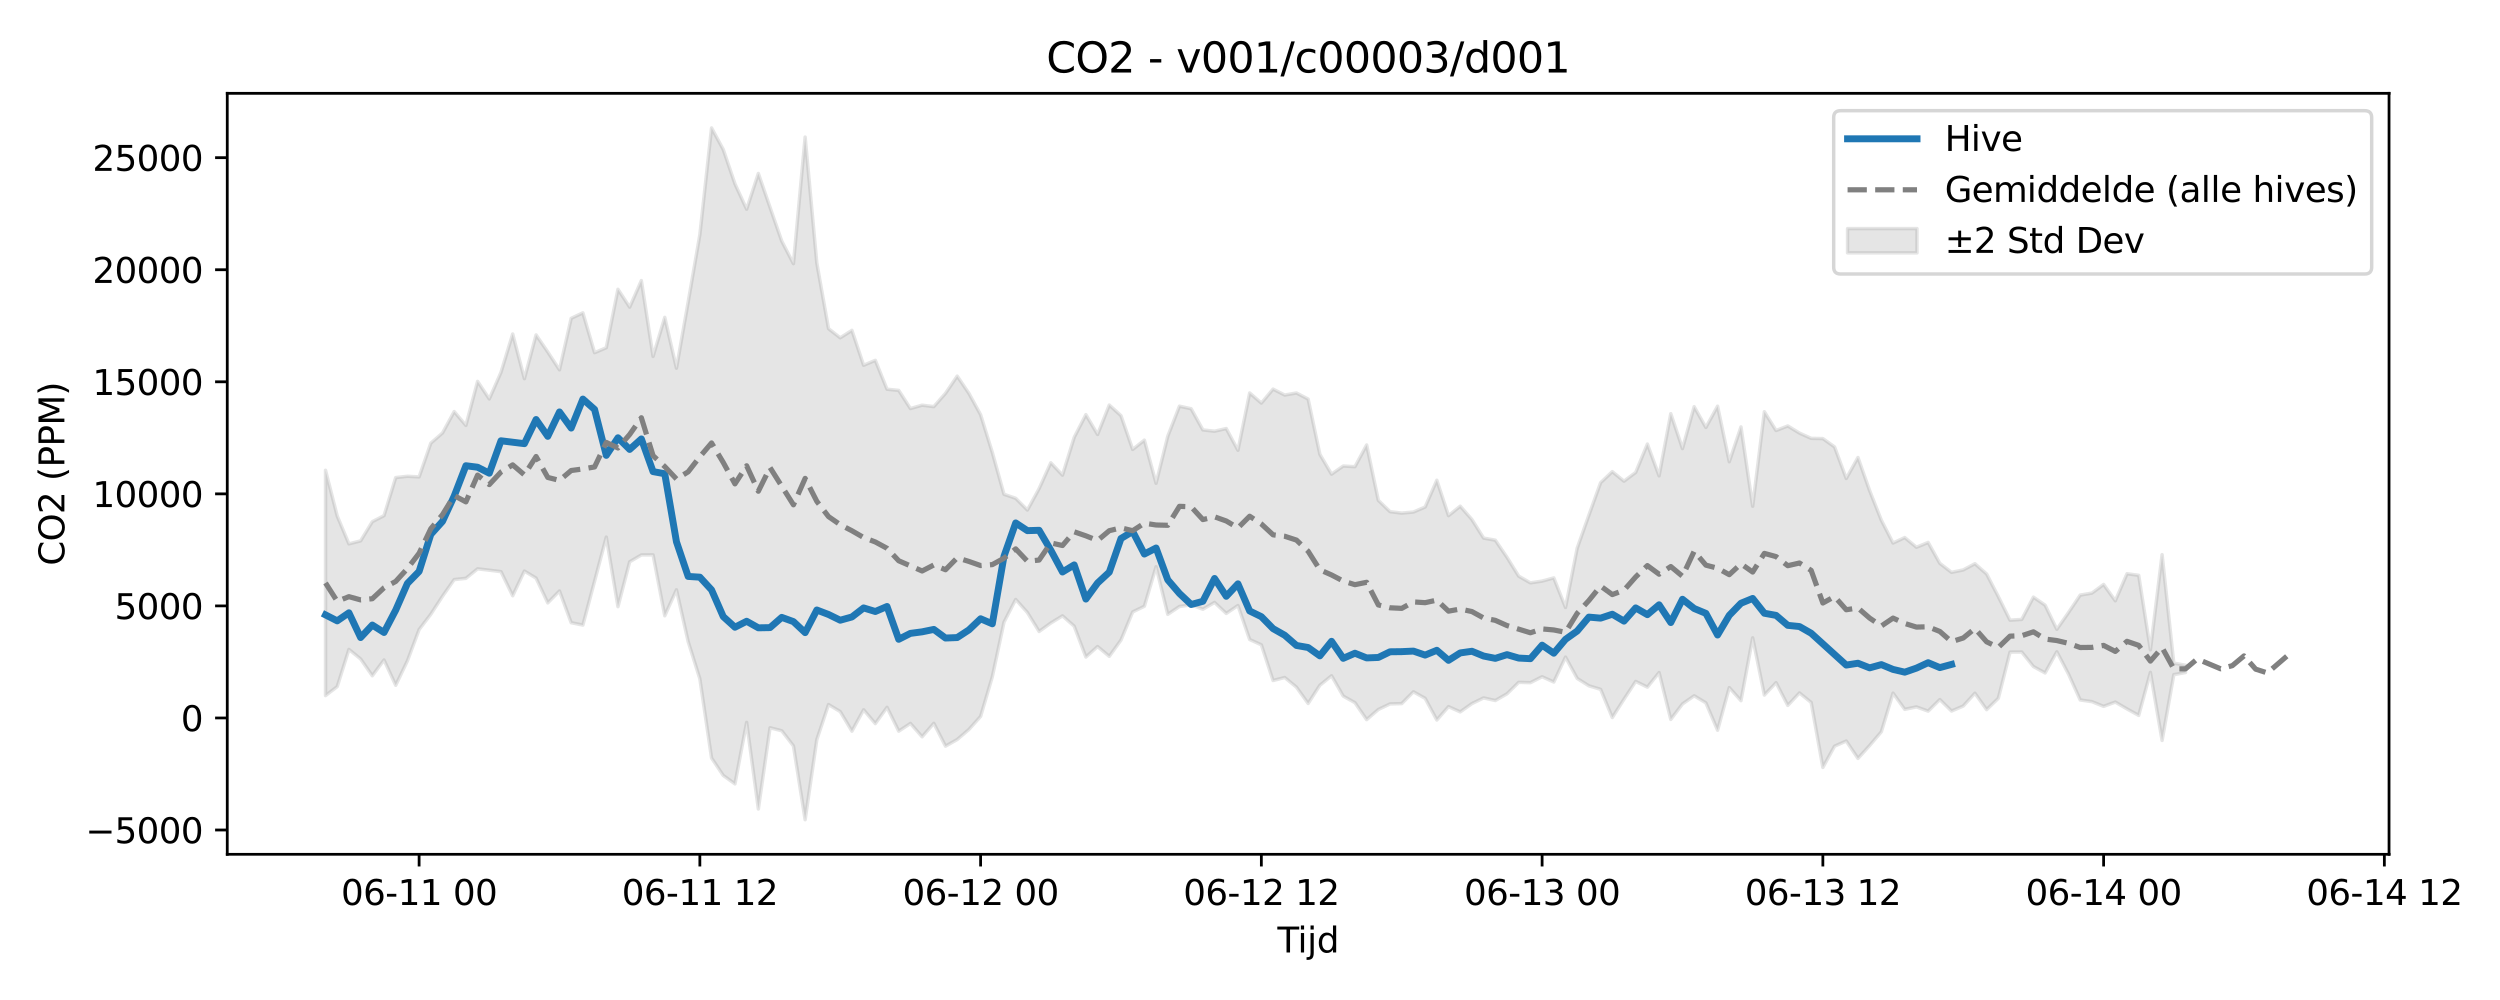 <?xml version="1.0" encoding="utf-8" standalone="no"?>
<!DOCTYPE svg PUBLIC "-//W3C//DTD SVG 1.1//EN"
  "http://www.w3.org/Graphics/SVG/1.1/DTD/svg11.dtd">
<svg xmlns:xlink="http://www.w3.org/1999/xlink" width="720pt" height="288pt" viewBox="0 0 720 288" xmlns="http://www.w3.org/2000/svg" version="1.1">
 <defs>
  <style type="text/css">*{stroke-linejoin: round; stroke-linecap: butt}</style>
 </defs>
 <g id="figure_1">
  <g id="patch_1">
   <path d="M 0 288 
L 720 288 
L 720 0 
L 0 0 
z
" style="fill: #ffffff"/>
  </g>
  <g id="axes_1">
   <g id="patch_2">
    <path d="M 65.45 246.04 
L 688.043 246.04 
L 688.043 26.88 
L 65.45 26.88 
z
" style="fill: #ffffff"/>
   </g>
   <g id="FillBetweenPolyCollection_1">
    <defs>
     <path id="maf642e4526" d="M 93.75 -152.559 
L 93.75 -87.663 
L 97.119 -90.254 
L 100.488 -100.965 
L 103.857 -98.223 
L 107.226 -93.38 
L 110.595 -97.934 
L 113.964 -90.638 
L 117.333 -97.667 
L 120.702 -106.684 
L 124.071 -111.089 
L 127.44 -116.275 
L 130.809 -121.079 
L 134.178 -121.437 
L 137.547 -124.173 
L 140.916 -123.781 
L 144.285 -123.364 
L 147.654 -116.416 
L 151.023 -123.534 
L 154.392 -121.498 
L 157.761 -114.367 
L 161.13 -117.801 
L 164.499 -108.666 
L 167.868 -107.972 
L 171.237 -120.616 
L 174.606 -133.316 
L 177.975 -113.282 
L 181.344 -126.2 
L 184.713 -128.179 
L 188.082 -128.191 
L 191.451 -110.651 
L 194.82 -118.142 
L 198.189 -103.223 
L 201.558 -92.496 
L 204.927 -69.696 
L 208.296 -64.666 
L 211.665 -62.239 
L 215.034 -79.957 
L 218.403 -55.011 
L 221.772 -78.392 
L 225.141 -77.546 
L 228.51 -73.177 
L 231.879 -51.922 
L 235.248 -75.005 
L 238.617 -85.092 
L 241.986 -83.055 
L 245.355 -77.421 
L 248.724 -83.582 
L 252.093 -79.598 
L 255.462 -84.281 
L 258.831 -77.422 
L 262.2 -79.65 
L 265.569 -75.801 
L 268.938 -79.687 
L 272.307 -73.108 
L 275.676 -75.015 
L 279.045 -77.904 
L 282.414 -81.676 
L 285.783 -93.076 
L 289.152 -108.819 
L 292.521 -115.348 
L 295.89 -111.6 
L 299.259 -106.134 
L 302.628 -108.563 
L 305.997 -110.634 
L 309.366 -107.655 
L 312.735 -98.771 
L 316.104 -101.799 
L 319.473 -98.973 
L 322.842 -103.654 
L 326.211 -111.756 
L 329.58 -113.401 
L 332.949 -124.785 
L 336.318 -111.068 
L 339.687 -113.334 
L 343.056 -113.804 
L 346.425 -112.538 
L 349.794 -114.497 
L 353.163 -111.329 
L 356.532 -113.607 
L 359.901 -103.821 
L 363.27 -102.284 
L 366.639 -92.008 
L 370.008 -92.876 
L 373.377 -90.093 
L 376.746 -85.402 
L 380.115 -90.636 
L 383.484 -93.378 
L 386.853 -87.522 
L 390.222 -85.632 
L 393.591 -80.746 
L 396.96 -83.663 
L 400.329 -85.271 
L 403.698 -85.357 
L 407.067 -88.766 
L 410.436 -86.881 
L 413.805 -80.635 
L 417.174 -84.491 
L 420.544 -82.972 
L 423.913 -85.366 
L 427.282 -87 
L 430.651 -86.248 
L 434.02 -88.186 
L 437.389 -91.486 
L 440.758 -91.389 
L 444.127 -93.098 
L 447.496 -91.574 
L 450.865 -98.756 
L 454.234 -92.606 
L 457.603 -90.483 
L 460.972 -89.475 
L 464.341 -81.348 
L 467.71 -86.618 
L 471.079 -91.746 
L 474.448 -90.106 
L 477.817 -94.311 
L 481.186 -80.805 
L 484.555 -85.263 
L 487.924 -87.609 
L 491.293 -85.578 
L 494.662 -77.693 
L 498.031 -89.977 
L 501.4 -86.204 
L 504.769 -104.304 
L 508.138 -87.82 
L 511.507 -91.394 
L 514.876 -84.835 
L 518.245 -88.432 
L 521.614 -85.7 
L 524.983 -66.972 
L 528.352 -73.099 
L 531.721 -74.588 
L 535.09 -69.575 
L 538.459 -73.289 
L 541.828 -77.248 
L 545.197 -88.371 
L 548.566 -83.703 
L 551.935 -84.409 
L 555.304 -83.189 
L 558.673 -86.527 
L 562.042 -83.218 
L 565.411 -84.656 
L 568.78 -88.35 
L 572.149 -83.623 
L 575.518 -86.891 
L 578.887 -100.189 
L 582.256 -100.218 
L 585.625 -96.034 
L 588.994 -94.188 
L 592.363 -100.284 
L 595.732 -93.861 
L 599.101 -86.412 
L 602.47 -85.926 
L 605.839 -84.565 
L 609.208 -85.803 
L 612.577 -83.831 
L 615.946 -81.97 
L 619.315 -94.361 
L 622.684 -74.736 
L 626.053 -93.699 
L 629.422 -94.31 
L 629.422 -96.428 
L 629.422 -96.428 
L 626.053 -97.015 
L 622.684 -128.264 
L 619.315 -100.854 
L 615.946 -122.31 
L 612.577 -122.769 
L 609.208 -114.973 
L 605.839 -119.681 
L 602.47 -117.185 
L 599.101 -116.618 
L 595.732 -111.589 
L 592.363 -106.763 
L 588.994 -113.718 
L 585.625 -116.029 
L 582.256 -109.608 
L 578.887 -109.389 
L 575.518 -116.184 
L 572.149 -122.692 
L 568.78 -125.651 
L 565.411 -123.862 
L 562.042 -123.166 
L 558.673 -125.756 
L 555.304 -131.785 
L 551.935 -130.392 
L 548.566 -133.187 
L 545.197 -131.608 
L 541.828 -138.177 
L 538.459 -146.69 
L 535.09 -156.242 
L 531.721 -150.199 
L 528.352 -159.289 
L 524.983 -161.694 
L 521.614 -161.756 
L 518.245 -163.275 
L 514.876 -165.325 
L 511.507 -164.01 
L 508.138 -169.422 
L 504.769 -142.202 
L 501.4 -165.053 
L 498.031 -155.017 
L 494.662 -171.021 
L 491.293 -164.895 
L 487.924 -170.874 
L 484.555 -158.816 
L 481.186 -168.862 
L 477.817 -150.949 
L 474.448 -160.112 
L 471.079 -151.943 
L 467.71 -149.424 
L 464.341 -152.175 
L 460.972 -148.973 
L 457.603 -139.644 
L 454.234 -130.139 
L 450.865 -113.05 
L 447.496 -121.568 
L 444.127 -120.645 
L 440.758 -120.138 
L 437.389 -122.066 
L 434.02 -127.492 
L 430.651 -132.432 
L 427.282 -133.031 
L 423.913 -138.377 
L 420.544 -142.223 
L 417.174 -139.486 
L 413.805 -149.693 
L 410.436 -141.977 
L 407.067 -140.536 
L 403.698 -140.228 
L 400.329 -140.643 
L 396.96 -143.904 
L 393.591 -159.85 
L 390.222 -153.591 
L 386.853 -153.787 
L 383.484 -151.448 
L 380.115 -157.179 
L 376.746 -173.07 
L 373.377 -174.824 
L 370.008 -174.232 
L 366.639 -175.935 
L 363.27 -171.914 
L 359.901 -174.825 
L 356.532 -158.313 
L 353.163 -164.585 
L 349.794 -163.812 
L 346.425 -164.189 
L 343.056 -170.283 
L 339.687 -171.023 
L 336.318 -162.359 
L 332.949 -148.821 
L 329.58 -161.242 
L 326.211 -158.556 
L 322.842 -168.297 
L 319.473 -171.347 
L 316.104 -162.874 
L 312.735 -168.583 
L 309.366 -162.036 
L 305.997 -151.157 
L 302.628 -154.72 
L 299.259 -147.27 
L 295.89 -141.106 
L 292.521 -144.491 
L 289.152 -145.648 
L 285.783 -157.707 
L 282.414 -168.566 
L 279.045 -174.713 
L 275.676 -179.682 
L 272.307 -174.726 
L 268.938 -170.892 
L 265.569 -171.31 
L 262.2 -170.341 
L 258.831 -175.572 
L 255.462 -175.903 
L 252.093 -184.232 
L 248.724 -182.8 
L 245.355 -192.86 
L 241.986 -190.712 
L 238.617 -193.347 
L 235.248 -212.213 
L 231.879 -248.52 
L 228.51 -212.056 
L 225.141 -218.574 
L 221.772 -228.282 
L 218.403 -238.042 
L 215.034 -227.746 
L 211.665 -235.054 
L 208.296 -244.946 
L 204.927 -251.158 
L 201.558 -220.424 
L 198.189 -201.003 
L 194.82 -181.959 
L 191.451 -196.606 
L 188.082 -185.353 
L 184.713 -207.194 
L 181.344 -199.543 
L 177.975 -204.684 
L 174.606 -187.857 
L 171.237 -186.425 
L 167.868 -197.906 
L 164.499 -196.319 
L 161.13 -181.488 
L 157.761 -186.629 
L 154.392 -191.543 
L 151.023 -178.943 
L 147.654 -191.816 
L 144.285 -180.768 
L 140.916 -173.107 
L 137.547 -178.162 
L 134.178 -165.482 
L 130.809 -169.464 
L 127.44 -163.301 
L 124.071 -160.363 
L 120.702 -150.656 
L 117.333 -150.837 
L 113.964 -150.455 
L 110.595 -139.494 
L 107.226 -137.759 
L 103.857 -132.231 
L 100.488 -131.363 
L 97.119 -139.393 
L 93.75 -152.559 
z
" style="stroke: #808080; stroke-opacity: 0.2"/>
    </defs>
    <g clip-path="url(#pc78cb6141a)">
     <use xlink:href="#maf642e4526" x="0" y="288" style="fill: #808080; fill-opacity: 0.2; stroke: #808080; stroke-opacity: 0.2"/>
    </g>
   </g>
   <g id="matplotlib.axis_1">
    <g id="xtick_1">
     <g id="line2d_1">
      <defs>
       <path id="mc3d63716a3" d="M 0 0 
L 0 3.5 
" style="stroke: #000000; stroke-width: 0.8"/>
      </defs>
      <g>
       <use xlink:href="#mc3d63716a3" x="120.702" y="246.04" style="stroke: #000000; stroke-width: 0.8"/>
      </g>
     </g>
     <g id="text_1">
      <!-- 06-11 00 -->
      <g transform="translate(98.221 260.638) scale(0.1 -0.1)">
       <defs>
        <path id="DejaVuSans-30" d="M 2034 4250 
Q 1547 4250 1301 3770 
Q 1056 3291 1056 2328 
Q 1056 1369 1301 889 
Q 1547 409 2034 409 
Q 2525 409 2770 889 
Q 3016 1369 3016 2328 
Q 3016 3291 2770 3770 
Q 2525 4250 2034 4250 
z
M 2034 4750 
Q 2819 4750 3233 4129 
Q 3647 3509 3647 2328 
Q 3647 1150 3233 529 
Q 2819 -91 2034 -91 
Q 1250 -91 836 529 
Q 422 1150 422 2328 
Q 422 3509 836 4129 
Q 1250 4750 2034 4750 
z
" transform="scale(0.016)"/>
        <path id="DejaVuSans-36" d="M 2113 2584 
Q 1688 2584 1439 2293 
Q 1191 2003 1191 1497 
Q 1191 994 1439 701 
Q 1688 409 2113 409 
Q 2538 409 2786 701 
Q 3034 994 3034 1497 
Q 3034 2003 2786 2293 
Q 2538 2584 2113 2584 
z
M 3366 4563 
L 3366 3988 
Q 3128 4100 2886 4159 
Q 2644 4219 2406 4219 
Q 1781 4219 1451 3797 
Q 1122 3375 1075 2522 
Q 1259 2794 1537 2939 
Q 1816 3084 2150 3084 
Q 2853 3084 3261 2657 
Q 3669 2231 3669 1497 
Q 3669 778 3244 343 
Q 2819 -91 2113 -91 
Q 1303 -91 875 529 
Q 447 1150 447 2328 
Q 447 3434 972 4092 
Q 1497 4750 2381 4750 
Q 2619 4750 2861 4703 
Q 3103 4656 3366 4563 
z
" transform="scale(0.016)"/>
        <path id="DejaVuSans-2d" d="M 313 2009 
L 1997 2009 
L 1997 1497 
L 313 1497 
L 313 2009 
z
" transform="scale(0.016)"/>
        <path id="DejaVuSans-31" d="M 794 531 
L 1825 531 
L 1825 4091 
L 703 3866 
L 703 4441 
L 1819 4666 
L 2450 4666 
L 2450 531 
L 3481 531 
L 3481 0 
L 794 0 
L 794 531 
z
" transform="scale(0.016)"/>
        <path id="DejaVuSans-20" transform="scale(0.016)"/>
       </defs>
       <use xlink:href="#DejaVuSans-30"/>
       <use xlink:href="#DejaVuSans-36" transform="translate(63.623 0)"/>
       <use xlink:href="#DejaVuSans-2d" transform="translate(127.246 0)"/>
       <use xlink:href="#DejaVuSans-31" transform="translate(163.33 0)"/>
       <use xlink:href="#DejaVuSans-31" transform="translate(226.953 0)"/>
       <use xlink:href="#DejaVuSans-20" transform="translate(290.576 0)"/>
       <use xlink:href="#DejaVuSans-30" transform="translate(322.363 0)"/>
       <use xlink:href="#DejaVuSans-30" transform="translate(385.986 0)"/>
      </g>
     </g>
    </g>
    <g id="xtick_2">
     <g id="line2d_2">
      <g>
       <use xlink:href="#mc3d63716a3" x="201.558" y="246.04" style="stroke: #000000; stroke-width: 0.8"/>
      </g>
     </g>
     <g id="text_2">
      <!-- 06-11 12 -->
      <g transform="translate(179.077 260.638) scale(0.1 -0.1)">
       <defs>
        <path id="DejaVuSans-32" d="M 1228 531 
L 3431 531 
L 3431 0 
L 469 0 
L 469 531 
Q 828 903 1448 1529 
Q 2069 2156 2228 2338 
Q 2531 2678 2651 2914 
Q 2772 3150 2772 3378 
Q 2772 3750 2511 3984 
Q 2250 4219 1831 4219 
Q 1534 4219 1204 4116 
Q 875 4013 500 3803 
L 500 4441 
Q 881 4594 1212 4672 
Q 1544 4750 1819 4750 
Q 2544 4750 2975 4387 
Q 3406 4025 3406 3419 
Q 3406 3131 3298 2873 
Q 3191 2616 2906 2266 
Q 2828 2175 2409 1742 
Q 1991 1309 1228 531 
z
" transform="scale(0.016)"/>
       </defs>
       <use xlink:href="#DejaVuSans-30"/>
       <use xlink:href="#DejaVuSans-36" transform="translate(63.623 0)"/>
       <use xlink:href="#DejaVuSans-2d" transform="translate(127.246 0)"/>
       <use xlink:href="#DejaVuSans-31" transform="translate(163.33 0)"/>
       <use xlink:href="#DejaVuSans-31" transform="translate(226.953 0)"/>
       <use xlink:href="#DejaVuSans-20" transform="translate(290.576 0)"/>
       <use xlink:href="#DejaVuSans-31" transform="translate(322.363 0)"/>
       <use xlink:href="#DejaVuSans-32" transform="translate(385.986 0)"/>
      </g>
     </g>
    </g>
    <g id="xtick_3">
     <g id="line2d_3">
      <g>
       <use xlink:href="#mc3d63716a3" x="282.414" y="246.04" style="stroke: #000000; stroke-width: 0.8"/>
      </g>
     </g>
     <g id="text_3">
      <!-- 06-12 00 -->
      <g transform="translate(259.934 260.638) scale(0.1 -0.1)">
       <use xlink:href="#DejaVuSans-30"/>
       <use xlink:href="#DejaVuSans-36" transform="translate(63.623 0)"/>
       <use xlink:href="#DejaVuSans-2d" transform="translate(127.246 0)"/>
       <use xlink:href="#DejaVuSans-31" transform="translate(163.33 0)"/>
       <use xlink:href="#DejaVuSans-32" transform="translate(226.953 0)"/>
       <use xlink:href="#DejaVuSans-20" transform="translate(290.576 0)"/>
       <use xlink:href="#DejaVuSans-30" transform="translate(322.363 0)"/>
       <use xlink:href="#DejaVuSans-30" transform="translate(385.986 0)"/>
      </g>
     </g>
    </g>
    <g id="xtick_4">
     <g id="line2d_4">
      <g>
       <use xlink:href="#mc3d63716a3" x="363.27" y="246.04" style="stroke: #000000; stroke-width: 0.8"/>
      </g>
     </g>
     <g id="text_4">
      <!-- 06-12 12 -->
      <g transform="translate(340.79 260.638) scale(0.1 -0.1)">
       <use xlink:href="#DejaVuSans-30"/>
       <use xlink:href="#DejaVuSans-36" transform="translate(63.623 0)"/>
       <use xlink:href="#DejaVuSans-2d" transform="translate(127.246 0)"/>
       <use xlink:href="#DejaVuSans-31" transform="translate(163.33 0)"/>
       <use xlink:href="#DejaVuSans-32" transform="translate(226.953 0)"/>
       <use xlink:href="#DejaVuSans-20" transform="translate(290.576 0)"/>
       <use xlink:href="#DejaVuSans-31" transform="translate(322.363 0)"/>
       <use xlink:href="#DejaVuSans-32" transform="translate(385.986 0)"/>
      </g>
     </g>
    </g>
    <g id="xtick_5">
     <g id="line2d_5">
      <g>
       <use xlink:href="#mc3d63716a3" x="444.127" y="246.04" style="stroke: #000000; stroke-width: 0.8"/>
      </g>
     </g>
     <g id="text_5">
      <!-- 06-13 00 -->
      <g transform="translate(421.646 260.638) scale(0.1 -0.1)">
       <defs>
        <path id="DejaVuSans-33" d="M 2597 2516 
Q 3050 2419 3304 2112 
Q 3559 1806 3559 1356 
Q 3559 666 3084 287 
Q 2609 -91 1734 -91 
Q 1441 -91 1130 -33 
Q 819 25 488 141 
L 488 750 
Q 750 597 1062 519 
Q 1375 441 1716 441 
Q 2309 441 2620 675 
Q 2931 909 2931 1356 
Q 2931 1769 2642 2001 
Q 2353 2234 1838 2234 
L 1294 2234 
L 1294 2753 
L 1863 2753 
Q 2328 2753 2575 2939 
Q 2822 3125 2822 3475 
Q 2822 3834 2567 4026 
Q 2313 4219 1838 4219 
Q 1578 4219 1281 4162 
Q 984 4106 628 3988 
L 628 4550 
Q 988 4650 1302 4700 
Q 1616 4750 1894 4750 
Q 2613 4750 3031 4423 
Q 3450 4097 3450 3541 
Q 3450 3153 3228 2886 
Q 3006 2619 2597 2516 
z
" transform="scale(0.016)"/>
       </defs>
       <use xlink:href="#DejaVuSans-30"/>
       <use xlink:href="#DejaVuSans-36" transform="translate(63.623 0)"/>
       <use xlink:href="#DejaVuSans-2d" transform="translate(127.246 0)"/>
       <use xlink:href="#DejaVuSans-31" transform="translate(163.33 0)"/>
       <use xlink:href="#DejaVuSans-33" transform="translate(226.953 0)"/>
       <use xlink:href="#DejaVuSans-20" transform="translate(290.576 0)"/>
       <use xlink:href="#DejaVuSans-30" transform="translate(322.363 0)"/>
       <use xlink:href="#DejaVuSans-30" transform="translate(385.986 0)"/>
      </g>
     </g>
    </g>
    <g id="xtick_6">
     <g id="line2d_6">
      <g>
       <use xlink:href="#mc3d63716a3" x="524.983" y="246.04" style="stroke: #000000; stroke-width: 0.8"/>
      </g>
     </g>
     <g id="text_6">
      <!-- 06-13 12 -->
      <g transform="translate(502.502 260.638) scale(0.1 -0.1)">
       <use xlink:href="#DejaVuSans-30"/>
       <use xlink:href="#DejaVuSans-36" transform="translate(63.623 0)"/>
       <use xlink:href="#DejaVuSans-2d" transform="translate(127.246 0)"/>
       <use xlink:href="#DejaVuSans-31" transform="translate(163.33 0)"/>
       <use xlink:href="#DejaVuSans-33" transform="translate(226.953 0)"/>
       <use xlink:href="#DejaVuSans-20" transform="translate(290.576 0)"/>
       <use xlink:href="#DejaVuSans-31" transform="translate(322.363 0)"/>
       <use xlink:href="#DejaVuSans-32" transform="translate(385.986 0)"/>
      </g>
     </g>
    </g>
    <g id="xtick_7">
     <g id="line2d_7">
      <g>
       <use xlink:href="#mc3d63716a3" x="605.839" y="246.04" style="stroke: #000000; stroke-width: 0.8"/>
      </g>
     </g>
     <g id="text_7">
      <!-- 06-14 00 -->
      <g transform="translate(583.359 260.638) scale(0.1 -0.1)">
       <defs>
        <path id="DejaVuSans-34" d="M 2419 4116 
L 825 1625 
L 2419 1625 
L 2419 4116 
z
M 2253 4666 
L 3047 4666 
L 3047 1625 
L 3713 1625 
L 3713 1100 
L 3047 1100 
L 3047 0 
L 2419 0 
L 2419 1100 
L 313 1100 
L 313 1709 
L 2253 4666 
z
" transform="scale(0.016)"/>
       </defs>
       <use xlink:href="#DejaVuSans-30"/>
       <use xlink:href="#DejaVuSans-36" transform="translate(63.623 0)"/>
       <use xlink:href="#DejaVuSans-2d" transform="translate(127.246 0)"/>
       <use xlink:href="#DejaVuSans-31" transform="translate(163.33 0)"/>
       <use xlink:href="#DejaVuSans-34" transform="translate(226.953 0)"/>
       <use xlink:href="#DejaVuSans-20" transform="translate(290.576 0)"/>
       <use xlink:href="#DejaVuSans-30" transform="translate(322.363 0)"/>
       <use xlink:href="#DejaVuSans-30" transform="translate(385.986 0)"/>
      </g>
     </g>
    </g>
    <g id="xtick_8">
     <g id="line2d_8">
      <g>
       <use xlink:href="#mc3d63716a3" x="686.695" y="246.04" style="stroke: #000000; stroke-width: 0.8"/>
      </g>
     </g>
     <g id="text_8">
      <!-- 06-14 12 -->
      <g transform="translate(664.215 260.638) scale(0.1 -0.1)">
       <use xlink:href="#DejaVuSans-30"/>
       <use xlink:href="#DejaVuSans-36" transform="translate(63.623 0)"/>
       <use xlink:href="#DejaVuSans-2d" transform="translate(127.246 0)"/>
       <use xlink:href="#DejaVuSans-31" transform="translate(163.33 0)"/>
       <use xlink:href="#DejaVuSans-34" transform="translate(226.953 0)"/>
       <use xlink:href="#DejaVuSans-20" transform="translate(290.576 0)"/>
       <use xlink:href="#DejaVuSans-31" transform="translate(322.363 0)"/>
       <use xlink:href="#DejaVuSans-32" transform="translate(385.986 0)"/>
      </g>
     </g>
    </g>
    <g id="text_9">
     <!-- Tijd -->
     <g transform="translate(367.896 274.317) scale(0.1 -0.1)">
      <defs>
       <path id="DejaVuSans-54" d="M -19 4666 
L 3928 4666 
L 3928 4134 
L 2272 4134 
L 2272 0 
L 1638 0 
L 1638 4134 
L -19 4134 
L -19 4666 
z
" transform="scale(0.016)"/>
       <path id="DejaVuSans-69" d="M 603 3500 
L 1178 3500 
L 1178 0 
L 603 0 
L 603 3500 
z
M 603 4863 
L 1178 4863 
L 1178 4134 
L 603 4134 
L 603 4863 
z
" transform="scale(0.016)"/>
       <path id="DejaVuSans-6a" d="M 603 3500 
L 1178 3500 
L 1178 -63 
Q 1178 -731 923 -1031 
Q 669 -1331 103 -1331 
L -116 -1331 
L -116 -844 
L 38 -844 
Q 366 -844 484 -692 
Q 603 -541 603 -63 
L 603 3500 
z
M 603 4863 
L 1178 4863 
L 1178 4134 
L 603 4134 
L 603 4863 
z
" transform="scale(0.016)"/>
       <path id="DejaVuSans-64" d="M 2906 2969 
L 2906 4863 
L 3481 4863 
L 3481 0 
L 2906 0 
L 2906 525 
Q 2725 213 2448 61 
Q 2172 -91 1784 -91 
Q 1150 -91 751 415 
Q 353 922 353 1747 
Q 353 2572 751 3078 
Q 1150 3584 1784 3584 
Q 2172 3584 2448 3432 
Q 2725 3281 2906 2969 
z
M 947 1747 
Q 947 1113 1208 752 
Q 1469 391 1925 391 
Q 2381 391 2643 752 
Q 2906 1113 2906 1747 
Q 2906 2381 2643 2742 
Q 2381 3103 1925 3103 
Q 1469 3103 1208 2742 
Q 947 2381 947 1747 
z
" transform="scale(0.016)"/>
      </defs>
      <use xlink:href="#DejaVuSans-54"/>
      <use xlink:href="#DejaVuSans-69" transform="translate(57.959 0)"/>
      <use xlink:href="#DejaVuSans-6a" transform="translate(85.742 0)"/>
      <use xlink:href="#DejaVuSans-64" transform="translate(113.525 0)"/>
     </g>
    </g>
   </g>
   <g id="matplotlib.axis_2">
    <g id="ytick_1">
     <g id="line2d_9">
      <defs>
       <path id="m43ca8ecf75" d="M 0 0 
L -3.5 0 
" style="stroke: #000000; stroke-width: 0.8"/>
      </defs>
      <g>
       <use xlink:href="#m43ca8ecf75" x="65.45" y="239.047" style="stroke: #000000; stroke-width: 0.8"/>
      </g>
     </g>
     <g id="text_10">
      <!-- −5000 -->
      <g transform="translate(24.62 242.846) scale(0.1 -0.1)">
       <defs>
        <path id="DejaVuSans-2212" d="M 678 2272 
L 4684 2272 
L 4684 1741 
L 678 1741 
L 678 2272 
z
" transform="scale(0.016)"/>
        <path id="DejaVuSans-35" d="M 691 4666 
L 3169 4666 
L 3169 4134 
L 1269 4134 
L 1269 2991 
Q 1406 3038 1543 3061 
Q 1681 3084 1819 3084 
Q 2600 3084 3056 2656 
Q 3513 2228 3513 1497 
Q 3513 744 3044 326 
Q 2575 -91 1722 -91 
Q 1428 -91 1123 -41 
Q 819 9 494 109 
L 494 744 
Q 775 591 1075 516 
Q 1375 441 1709 441 
Q 2250 441 2565 725 
Q 2881 1009 2881 1497 
Q 2881 1984 2565 2268 
Q 2250 2553 1709 2553 
Q 1456 2553 1204 2497 
Q 953 2441 691 2322 
L 691 4666 
z
" transform="scale(0.016)"/>
       </defs>
       <use xlink:href="#DejaVuSans-2212"/>
       <use xlink:href="#DejaVuSans-35" transform="translate(83.789 0)"/>
       <use xlink:href="#DejaVuSans-30" transform="translate(147.412 0)"/>
       <use xlink:href="#DejaVuSans-30" transform="translate(211.035 0)"/>
       <use xlink:href="#DejaVuSans-30" transform="translate(274.658 0)"/>
      </g>
     </g>
    </g>
    <g id="ytick_2">
     <g id="line2d_10">
      <g>
       <use xlink:href="#m43ca8ecf75" x="65.45" y="206.774" style="stroke: #000000; stroke-width: 0.8"/>
      </g>
     </g>
     <g id="text_11">
      <!-- 0 -->
      <g transform="translate(52.087 210.573) scale(0.1 -0.1)">
       <use xlink:href="#DejaVuSans-30"/>
      </g>
     </g>
    </g>
    <g id="ytick_3">
     <g id="line2d_11">
      <g>
       <use xlink:href="#m43ca8ecf75" x="65.45" y="174.5" style="stroke: #000000; stroke-width: 0.8"/>
      </g>
     </g>
     <g id="text_12">
      <!-- 5000 -->
      <g transform="translate(33 178.299) scale(0.1 -0.1)">
       <use xlink:href="#DejaVuSans-35"/>
       <use xlink:href="#DejaVuSans-30" transform="translate(63.623 0)"/>
       <use xlink:href="#DejaVuSans-30" transform="translate(127.246 0)"/>
       <use xlink:href="#DejaVuSans-30" transform="translate(190.869 0)"/>
      </g>
     </g>
    </g>
    <g id="ytick_4">
     <g id="line2d_12">
      <g>
       <use xlink:href="#m43ca8ecf75" x="65.45" y="142.227" style="stroke: #000000; stroke-width: 0.8"/>
      </g>
     </g>
     <g id="text_13">
      <!-- 10000 -->
      <g transform="translate(26.637 146.026) scale(0.1 -0.1)">
       <use xlink:href="#DejaVuSans-31"/>
       <use xlink:href="#DejaVuSans-30" transform="translate(63.623 0)"/>
       <use xlink:href="#DejaVuSans-30" transform="translate(127.246 0)"/>
       <use xlink:href="#DejaVuSans-30" transform="translate(190.869 0)"/>
       <use xlink:href="#DejaVuSans-30" transform="translate(254.492 0)"/>
      </g>
     </g>
    </g>
    <g id="ytick_5">
     <g id="line2d_13">
      <g>
       <use xlink:href="#m43ca8ecf75" x="65.45" y="109.953" style="stroke: #000000; stroke-width: 0.8"/>
      </g>
     </g>
     <g id="text_14">
      <!-- 15000 -->
      <g transform="translate(26.637 113.752) scale(0.1 -0.1)">
       <use xlink:href="#DejaVuSans-31"/>
       <use xlink:href="#DejaVuSans-35" transform="translate(63.623 0)"/>
       <use xlink:href="#DejaVuSans-30" transform="translate(127.246 0)"/>
       <use xlink:href="#DejaVuSans-30" transform="translate(190.869 0)"/>
       <use xlink:href="#DejaVuSans-30" transform="translate(254.492 0)"/>
      </g>
     </g>
    </g>
    <g id="ytick_6">
     <g id="line2d_14">
      <g>
       <use xlink:href="#m43ca8ecf75" x="65.45" y="77.679" style="stroke: #000000; stroke-width: 0.8"/>
      </g>
     </g>
     <g id="text_15">
      <!-- 20000 -->
      <g transform="translate(26.637 81.479) scale(0.1 -0.1)">
       <use xlink:href="#DejaVuSans-32"/>
       <use xlink:href="#DejaVuSans-30" transform="translate(63.623 0)"/>
       <use xlink:href="#DejaVuSans-30" transform="translate(127.246 0)"/>
       <use xlink:href="#DejaVuSans-30" transform="translate(190.869 0)"/>
       <use xlink:href="#DejaVuSans-30" transform="translate(254.492 0)"/>
      </g>
     </g>
    </g>
    <g id="ytick_7">
     <g id="line2d_15">
      <g>
       <use xlink:href="#m43ca8ecf75" x="65.45" y="45.406" style="stroke: #000000; stroke-width: 0.8"/>
      </g>
     </g>
     <g id="text_16">
      <!-- 25000 -->
      <g transform="translate(26.637 49.205) scale(0.1 -0.1)">
       <use xlink:href="#DejaVuSans-32"/>
       <use xlink:href="#DejaVuSans-35" transform="translate(63.623 0)"/>
       <use xlink:href="#DejaVuSans-30" transform="translate(127.246 0)"/>
       <use xlink:href="#DejaVuSans-30" transform="translate(190.869 0)"/>
       <use xlink:href="#DejaVuSans-30" transform="translate(254.492 0)"/>
      </g>
     </g>
    </g>
    <g id="text_17">
     <!-- CO2 (PPM) -->
     <g transform="translate(18.541 162.903) rotate(-90) scale(0.1 -0.1)">
      <defs>
       <path id="DejaVuSans-43" d="M 4122 4306 
L 4122 3641 
Q 3803 3938 3442 4084 
Q 3081 4231 2675 4231 
Q 1875 4231 1450 3742 
Q 1025 3253 1025 2328 
Q 1025 1406 1450 917 
Q 1875 428 2675 428 
Q 3081 428 3442 575 
Q 3803 722 4122 1019 
L 4122 359 
Q 3791 134 3420 21 
Q 3050 -91 2638 -91 
Q 1578 -91 968 557 
Q 359 1206 359 2328 
Q 359 3453 968 4101 
Q 1578 4750 2638 4750 
Q 3056 4750 3426 4639 
Q 3797 4528 4122 4306 
z
" transform="scale(0.016)"/>
       <path id="DejaVuSans-4f" d="M 2522 4238 
Q 1834 4238 1429 3725 
Q 1025 3213 1025 2328 
Q 1025 1447 1429 934 
Q 1834 422 2522 422 
Q 3209 422 3611 934 
Q 4013 1447 4013 2328 
Q 4013 3213 3611 3725 
Q 3209 4238 2522 4238 
z
M 2522 4750 
Q 3503 4750 4090 4092 
Q 4678 3434 4678 2328 
Q 4678 1225 4090 567 
Q 3503 -91 2522 -91 
Q 1538 -91 948 565 
Q 359 1222 359 2328 
Q 359 3434 948 4092 
Q 1538 4750 2522 4750 
z
" transform="scale(0.016)"/>
       <path id="DejaVuSans-28" d="M 1984 4856 
Q 1566 4138 1362 3434 
Q 1159 2731 1159 2009 
Q 1159 1288 1364 580 
Q 1569 -128 1984 -844 
L 1484 -844 
Q 1016 -109 783 600 
Q 550 1309 550 2009 
Q 550 2706 781 3412 
Q 1013 4119 1484 4856 
L 1984 4856 
z
" transform="scale(0.016)"/>
       <path id="DejaVuSans-50" d="M 1259 4147 
L 1259 2394 
L 2053 2394 
Q 2494 2394 2734 2622 
Q 2975 2850 2975 3272 
Q 2975 3691 2734 3919 
Q 2494 4147 2053 4147 
L 1259 4147 
z
M 628 4666 
L 2053 4666 
Q 2838 4666 3239 4311 
Q 3641 3956 3641 3272 
Q 3641 2581 3239 2228 
Q 2838 1875 2053 1875 
L 1259 1875 
L 1259 0 
L 628 0 
L 628 4666 
z
" transform="scale(0.016)"/>
       <path id="DejaVuSans-4d" d="M 628 4666 
L 1569 4666 
L 2759 1491 
L 3956 4666 
L 4897 4666 
L 4897 0 
L 4281 0 
L 4281 4097 
L 3078 897 
L 2444 897 
L 1241 4097 
L 1241 0 
L 628 0 
L 628 4666 
z
" transform="scale(0.016)"/>
       <path id="DejaVuSans-29" d="M 513 4856 
L 1013 4856 
Q 1481 4119 1714 3412 
Q 1947 2706 1947 2009 
Q 1947 1309 1714 600 
Q 1481 -109 1013 -844 
L 513 -844 
Q 928 -128 1133 580 
Q 1338 1288 1338 2009 
Q 1338 2731 1133 3434 
Q 928 4138 513 4856 
z
" transform="scale(0.016)"/>
      </defs>
      <use xlink:href="#DejaVuSans-43"/>
      <use xlink:href="#DejaVuSans-4f" transform="translate(69.824 0)"/>
      <use xlink:href="#DejaVuSans-32" transform="translate(148.535 0)"/>
      <use xlink:href="#DejaVuSans-20" transform="translate(212.158 0)"/>
      <use xlink:href="#DejaVuSans-28" transform="translate(243.945 0)"/>
      <use xlink:href="#DejaVuSans-50" transform="translate(282.959 0)"/>
      <use xlink:href="#DejaVuSans-50" transform="translate(343.262 0)"/>
      <use xlink:href="#DejaVuSans-4d" transform="translate(403.564 0)"/>
      <use xlink:href="#DejaVuSans-29" transform="translate(489.844 0)"/>
     </g>
    </g>
   </g>
   <g id="line2d_16">
    <path d="M 93.75 177.088 
L 97.119 178.808 
L 100.488 176.488 
L 103.857 183.61 
L 107.226 180.017 
L 110.595 182.151 
L 113.964 175.705 
L 117.333 168.024 
L 120.702 164.573 
L 124.071 153.899 
L 127.44 150.157 
L 130.809 142.861 
L 134.178 134.134 
L 137.547 134.561 
L 140.916 136.277 
L 144.285 126.946 
L 151.023 127.772 
L 154.392 120.825 
L 157.761 125.662 
L 161.13 118.641 
L 164.499 123.28 
L 167.868 114.938 
L 171.237 117.916 
L 174.606 131.142 
L 177.975 126.081 
L 181.344 129.429 
L 184.713 126.419 
L 188.082 135.823 
L 191.451 136.437 
L 194.82 156.033 
L 198.189 166.012 
L 201.558 166.225 
L 204.927 169.885 
L 208.296 177.585 
L 211.665 180.645 
L 215.034 178.924 
L 218.403 180.813 
L 221.772 180.75 
L 225.141 177.805 
L 228.51 179.025 
L 231.879 182.194 
L 235.248 175.681 
L 238.617 176.972 
L 241.986 178.622 
L 245.355 177.685 
L 248.724 175.083 
L 252.093 176.112 
L 255.462 174.671 
L 258.831 184.118 
L 262.2 182.411 
L 265.569 181.966 
L 268.938 181.273 
L 272.307 183.754 
L 275.676 183.618 
L 279.045 181.413 
L 282.414 178.207 
L 285.783 179.653 
L 289.152 160.19 
L 292.521 150.611 
L 295.89 152.827 
L 299.259 152.726 
L 302.628 158.452 
L 305.997 164.732 
L 309.366 162.694 
L 312.735 172.525 
L 316.104 167.901 
L 319.473 164.777 
L 322.842 155.097 
L 326.211 153.055 
L 329.58 159.562 
L 332.949 157.83 
L 336.318 166.993 
L 339.687 170.92 
L 343.056 174.096 
L 346.425 173.177 
L 349.794 166.602 
L 353.163 171.731 
L 356.532 168.146 
L 359.901 175.957 
L 363.27 177.605 
L 366.639 181.042 
L 370.008 182.953 
L 373.377 185.893 
L 376.746 186.484 
L 380.115 188.884 
L 383.484 184.703 
L 386.853 189.598 
L 390.222 188.13 
L 393.591 189.479 
L 396.96 189.35 
L 400.329 187.713 
L 403.698 187.67 
L 407.067 187.515 
L 410.436 188.668 
L 413.805 187.285 
L 417.174 190.179 
L 420.544 188.04 
L 423.913 187.564 
L 427.282 188.939 
L 430.651 189.608 
L 434.02 188.537 
L 437.389 189.524 
L 440.758 189.699 
L 444.127 185.809 
L 447.496 188.122 
L 450.865 184.13 
L 454.234 181.734 
L 457.603 177.727 
L 460.972 178.024 
L 464.341 176.897 
L 467.71 178.883 
L 471.079 175.079 
L 474.448 177.022 
L 477.817 174.184 
L 481.186 179.289 
L 484.555 172.592 
L 487.924 175.249 
L 491.293 176.649 
L 494.662 182.88 
L 498.031 177.211 
L 501.4 173.736 
L 504.769 172.353 
L 508.138 176.615 
L 511.507 177.228 
L 514.876 180.101 
L 518.245 180.441 
L 521.614 182.373 
L 531.721 191.543 
L 535.09 191.011 
L 538.459 192.341 
L 541.828 191.408 
L 545.197 192.795 
L 548.566 193.587 
L 551.935 192.418 
L 555.304 190.856 
L 558.673 192.266 
L 562.042 191.353 
L 562.042 191.353 
" clip-path="url(#pc78cb6141a)" style="fill: none; stroke: #1f77b4; stroke-width: 2; stroke-linecap: square"/>
   </g>
   <g id="line2d_17">
    <path d="M 93.75 167.889 
L 97.119 173.177 
L 100.488 171.836 
L 103.857 172.773 
L 107.226 172.431 
L 110.595 169.286 
L 113.964 167.453 
L 117.333 163.748 
L 120.702 159.33 
L 124.071 152.274 
L 127.44 148.212 
L 130.809 142.729 
L 134.178 144.54 
L 137.547 136.833 
L 140.916 139.556 
L 144.285 135.934 
L 147.654 133.884 
L 151.023 136.761 
L 154.392 131.479 
L 157.761 137.502 
L 161.13 138.356 
L 164.499 135.508 
L 167.868 135.061 
L 171.237 134.479 
L 174.606 127.414 
L 177.975 129.017 
L 181.344 125.129 
L 184.713 120.314 
L 188.082 131.228 
L 191.451 134.372 
L 194.82 137.95 
L 198.189 135.887 
L 201.558 131.54 
L 204.927 127.573 
L 208.296 133.194 
L 211.665 139.353 
L 215.034 134.149 
L 218.403 141.473 
L 221.772 134.663 
L 228.51 145.384 
L 231.879 137.779 
L 235.248 144.391 
L 238.617 148.78 
L 241.986 151.116 
L 245.355 152.86 
L 248.724 154.809 
L 252.093 156.085 
L 255.462 157.908 
L 258.831 161.503 
L 265.569 164.445 
L 268.938 162.711 
L 272.307 164.083 
L 275.676 160.652 
L 279.045 161.692 
L 282.414 162.879 
L 285.783 162.608 
L 289.152 160.767 
L 292.521 158.081 
L 295.89 161.647 
L 299.259 161.298 
L 302.628 156.359 
L 305.997 157.105 
L 309.366 153.155 
L 312.735 154.323 
L 316.104 155.664 
L 319.473 152.84 
L 322.842 152.024 
L 326.211 152.844 
L 329.58 150.679 
L 332.949 151.197 
L 336.318 151.286 
L 339.687 145.822 
L 343.056 145.956 
L 346.425 149.637 
L 349.794 148.846 
L 353.163 150.043 
L 356.532 152.04 
L 359.901 148.677 
L 363.27 150.901 
L 366.639 154.028 
L 370.008 154.446 
L 373.377 155.541 
L 376.746 158.764 
L 380.115 164.092 
L 383.484 165.587 
L 386.853 167.345 
L 390.222 168.388 
L 393.591 167.702 
L 396.96 174.217 
L 400.329 175.043 
L 403.698 175.207 
L 407.067 173.349 
L 410.436 173.571 
L 413.805 172.836 
L 417.174 176.011 
L 420.544 175.403 
L 423.913 176.129 
L 427.282 177.985 
L 430.651 178.66 
L 434.02 180.161 
L 440.758 182.236 
L 444.127 181.128 
L 447.496 181.429 
L 450.865 182.097 
L 454.234 176.628 
L 457.603 172.937 
L 460.972 168.776 
L 464.341 171.239 
L 467.71 169.979 
L 471.079 166.155 
L 474.448 162.891 
L 477.817 165.37 
L 481.186 163.166 
L 484.555 165.96 
L 487.924 158.759 
L 491.293 162.764 
L 494.662 163.643 
L 498.031 165.503 
L 501.4 162.371 
L 504.769 164.747 
L 508.138 159.379 
L 511.507 160.298 
L 514.876 162.92 
L 518.245 162.147 
L 521.614 164.272 
L 524.983 173.667 
L 528.352 171.806 
L 531.721 175.606 
L 535.09 175.091 
L 538.459 178.01 
L 541.828 180.288 
L 545.197 178.011 
L 548.566 179.555 
L 551.935 180.599 
L 555.304 180.513 
L 558.673 181.859 
L 562.042 184.808 
L 565.411 183.741 
L 568.78 180.999 
L 572.149 184.842 
L 575.518 186.463 
L 578.887 183.211 
L 582.256 183.087 
L 585.625 181.968 
L 588.994 184.047 
L 592.363 184.477 
L 595.732 185.275 
L 599.101 186.485 
L 602.47 186.445 
L 605.839 185.877 
L 609.208 187.612 
L 612.577 184.7 
L 615.946 185.86 
L 619.315 190.393 
L 622.684 186.5 
L 626.053 192.643 
L 629.422 192.631 
L 632.791 189.785 
L 639.529 192.61 
L 642.898 191.715 
L 646.267 188.907 
L 649.636 192.72 
L 653.005 193.8 
L 659.743 188.003 
L 659.743 188.003 
" clip-path="url(#pc78cb6141a)" style="fill: none; stroke-dasharray: 5.55,2.4; stroke-dashoffset: 0; stroke: #808080; stroke-width: 1.5"/>
   </g>
   <g id="patch_3">
    <path d="M 65.45 246.04 
L 65.45 26.88 
" style="fill: none; stroke: #000000; stroke-width: 0.8; stroke-linejoin: miter; stroke-linecap: square"/>
   </g>
   <g id="patch_4">
    <path d="M 688.043 246.04 
L 688.043 26.88 
" style="fill: none; stroke: #000000; stroke-width: 0.8; stroke-linejoin: miter; stroke-linecap: square"/>
   </g>
   <g id="patch_5">
    <path d="M 65.45 246.04 
L 688.043 246.04 
" style="fill: none; stroke: #000000; stroke-width: 0.8; stroke-linejoin: miter; stroke-linecap: square"/>
   </g>
   <g id="patch_6">
    <path d="M 65.45 26.88 
L 688.043 26.88 
" style="fill: none; stroke: #000000; stroke-width: 0.8; stroke-linejoin: miter; stroke-linecap: square"/>
   </g>
   <g id="text_18">
    <!-- CO2 - v001/c00003/d001 -->
    <g transform="translate(301.343 20.88) scale(0.12 -0.12)">
     <defs>
      <path id="DejaVuSans-76" d="M 191 3500 
L 800 3500 
L 1894 563 
L 2988 3500 
L 3597 3500 
L 2284 0 
L 1503 0 
L 191 3500 
z
" transform="scale(0.016)"/>
      <path id="DejaVuSans-2f" d="M 1625 4666 
L 2156 4666 
L 531 -594 
L 0 -594 
L 1625 4666 
z
" transform="scale(0.016)"/>
      <path id="DejaVuSans-63" d="M 3122 3366 
L 3122 2828 
Q 2878 2963 2633 3030 
Q 2388 3097 2138 3097 
Q 1578 3097 1268 2742 
Q 959 2388 959 1747 
Q 959 1106 1268 751 
Q 1578 397 2138 397 
Q 2388 397 2633 464 
Q 2878 531 3122 666 
L 3122 134 
Q 2881 22 2623 -34 
Q 2366 -91 2075 -91 
Q 1284 -91 818 406 
Q 353 903 353 1747 
Q 353 2603 823 3093 
Q 1294 3584 2113 3584 
Q 2378 3584 2631 3529 
Q 2884 3475 3122 3366 
z
" transform="scale(0.016)"/>
     </defs>
     <use xlink:href="#DejaVuSans-43"/>
     <use xlink:href="#DejaVuSans-4f" transform="translate(69.824 0)"/>
     <use xlink:href="#DejaVuSans-32" transform="translate(148.535 0)"/>
     <use xlink:href="#DejaVuSans-20" transform="translate(212.158 0)"/>
     <use xlink:href="#DejaVuSans-2d" transform="translate(243.945 0)"/>
     <use xlink:href="#DejaVuSans-20" transform="translate(280.029 0)"/>
     <use xlink:href="#DejaVuSans-76" transform="translate(311.816 0)"/>
     <use xlink:href="#DejaVuSans-30" transform="translate(370.996 0)"/>
     <use xlink:href="#DejaVuSans-30" transform="translate(434.619 0)"/>
     <use xlink:href="#DejaVuSans-31" transform="translate(498.242 0)"/>
     <use xlink:href="#DejaVuSans-2f" transform="translate(561.865 0)"/>
     <use xlink:href="#DejaVuSans-63" transform="translate(595.557 0)"/>
     <use xlink:href="#DejaVuSans-30" transform="translate(650.537 0)"/>
     <use xlink:href="#DejaVuSans-30" transform="translate(714.16 0)"/>
     <use xlink:href="#DejaVuSans-30" transform="translate(777.783 0)"/>
     <use xlink:href="#DejaVuSans-30" transform="translate(841.406 0)"/>
     <use xlink:href="#DejaVuSans-33" transform="translate(905.029 0)"/>
     <use xlink:href="#DejaVuSans-2f" transform="translate(968.652 0)"/>
     <use xlink:href="#DejaVuSans-64" transform="translate(1002.344 0)"/>
     <use xlink:href="#DejaVuSans-30" transform="translate(1065.82 0)"/>
     <use xlink:href="#DejaVuSans-30" transform="translate(1129.443 0)"/>
     <use xlink:href="#DejaVuSans-31" transform="translate(1193.066 0)"/>
    </g>
   </g>
   <g id="legend_1">
    <g id="patch_7">
     <path d="M 530.099 78.914 
L 681.043 78.914 
Q 683.043 78.914 683.043 76.914 
L 683.043 33.88 
Q 683.043 31.88 681.043 31.88 
L 530.099 31.88 
Q 528.099 31.88 528.099 33.88 
L 528.099 76.914 
Q 528.099 78.914 530.099 78.914 
z
" style="fill: #ffffff; opacity: 0.8; stroke: #cccccc; stroke-linejoin: miter"/>
    </g>
    <g id="line2d_18">
     <path d="M 532.099 39.978 
L 542.099 39.978 
L 552.099 39.978 
" style="fill: none; stroke: #1f77b4; stroke-width: 2; stroke-linecap: square"/>
    </g>
    <g id="text_19">
     <!-- Hive -->
     <g transform="translate(560.099 43.478) scale(0.1 -0.1)">
      <defs>
       <path id="DejaVuSans-48" d="M 628 4666 
L 1259 4666 
L 1259 2753 
L 3553 2753 
L 3553 4666 
L 4184 4666 
L 4184 0 
L 3553 0 
L 3553 2222 
L 1259 2222 
L 1259 0 
L 628 0 
L 628 4666 
z
" transform="scale(0.016)"/>
       <path id="DejaVuSans-65" d="M 3597 1894 
L 3597 1613 
L 953 1613 
Q 991 1019 1311 708 
Q 1631 397 2203 397 
Q 2534 397 2845 478 
Q 3156 559 3463 722 
L 3463 178 
Q 3153 47 2828 -22 
Q 2503 -91 2169 -91 
Q 1331 -91 842 396 
Q 353 884 353 1716 
Q 353 2575 817 3079 
Q 1281 3584 2069 3584 
Q 2775 3584 3186 3129 
Q 3597 2675 3597 1894 
z
M 3022 2063 
Q 3016 2534 2758 2815 
Q 2500 3097 2075 3097 
Q 1594 3097 1305 2825 
Q 1016 2553 972 2059 
L 3022 2063 
z
" transform="scale(0.016)"/>
      </defs>
      <use xlink:href="#DejaVuSans-48"/>
      <use xlink:href="#DejaVuSans-69" transform="translate(75.195 0)"/>
      <use xlink:href="#DejaVuSans-76" transform="translate(102.979 0)"/>
      <use xlink:href="#DejaVuSans-65" transform="translate(162.158 0)"/>
     </g>
    </g>
    <g id="line2d_19">
     <path d="M 532.099 54.657 
L 542.099 54.657 
L 552.099 54.657 
" style="fill: none; stroke-dasharray: 5.55,2.4; stroke-dashoffset: 0; stroke: #808080; stroke-width: 1.5"/>
    </g>
    <g id="text_20">
     <!-- Gemiddelde (alle hives) -->
     <g transform="translate(560.099 58.157) scale(0.1 -0.1)">
      <defs>
       <path id="DejaVuSans-47" d="M 3809 666 
L 3809 1919 
L 2778 1919 
L 2778 2438 
L 4434 2438 
L 4434 434 
Q 4069 175 3628 42 
Q 3188 -91 2688 -91 
Q 1594 -91 976 548 
Q 359 1188 359 2328 
Q 359 3472 976 4111 
Q 1594 4750 2688 4750 
Q 3144 4750 3555 4637 
Q 3966 4525 4313 4306 
L 4313 3634 
Q 3963 3931 3569 4081 
Q 3175 4231 2741 4231 
Q 1884 4231 1454 3753 
Q 1025 3275 1025 2328 
Q 1025 1384 1454 906 
Q 1884 428 2741 428 
Q 3075 428 3337 486 
Q 3600 544 3809 666 
z
" transform="scale(0.016)"/>
       <path id="DejaVuSans-6d" d="M 3328 2828 
Q 3544 3216 3844 3400 
Q 4144 3584 4550 3584 
Q 5097 3584 5394 3201 
Q 5691 2819 5691 2113 
L 5691 0 
L 5113 0 
L 5113 2094 
Q 5113 2597 4934 2840 
Q 4756 3084 4391 3084 
Q 3944 3084 3684 2787 
Q 3425 2491 3425 1978 
L 3425 0 
L 2847 0 
L 2847 2094 
Q 2847 2600 2669 2842 
Q 2491 3084 2119 3084 
Q 1678 3084 1418 2786 
Q 1159 2488 1159 1978 
L 1159 0 
L 581 0 
L 581 3500 
L 1159 3500 
L 1159 2956 
Q 1356 3278 1631 3431 
Q 1906 3584 2284 3584 
Q 2666 3584 2933 3390 
Q 3200 3197 3328 2828 
z
" transform="scale(0.016)"/>
       <path id="DejaVuSans-6c" d="M 603 4863 
L 1178 4863 
L 1178 0 
L 603 0 
L 603 4863 
z
" transform="scale(0.016)"/>
       <path id="DejaVuSans-61" d="M 2194 1759 
Q 1497 1759 1228 1600 
Q 959 1441 959 1056 
Q 959 750 1161 570 
Q 1363 391 1709 391 
Q 2188 391 2477 730 
Q 2766 1069 2766 1631 
L 2766 1759 
L 2194 1759 
z
M 3341 1997 
L 3341 0 
L 2766 0 
L 2766 531 
Q 2569 213 2275 61 
Q 1981 -91 1556 -91 
Q 1019 -91 701 211 
Q 384 513 384 1019 
Q 384 1609 779 1909 
Q 1175 2209 1959 2209 
L 2766 2209 
L 2766 2266 
Q 2766 2663 2505 2880 
Q 2244 3097 1772 3097 
Q 1472 3097 1187 3025 
Q 903 2953 641 2809 
L 641 3341 
Q 956 3463 1253 3523 
Q 1550 3584 1831 3584 
Q 2591 3584 2966 3190 
Q 3341 2797 3341 1997 
z
" transform="scale(0.016)"/>
       <path id="DejaVuSans-68" d="M 3513 2113 
L 3513 0 
L 2938 0 
L 2938 2094 
Q 2938 2591 2744 2837 
Q 2550 3084 2163 3084 
Q 1697 3084 1428 2787 
Q 1159 2491 1159 1978 
L 1159 0 
L 581 0 
L 581 4863 
L 1159 4863 
L 1159 2956 
Q 1366 3272 1645 3428 
Q 1925 3584 2291 3584 
Q 2894 3584 3203 3211 
Q 3513 2838 3513 2113 
z
" transform="scale(0.016)"/>
       <path id="DejaVuSans-73" d="M 2834 3397 
L 2834 2853 
Q 2591 2978 2328 3040 
Q 2066 3103 1784 3103 
Q 1356 3103 1142 2972 
Q 928 2841 928 2578 
Q 928 2378 1081 2264 
Q 1234 2150 1697 2047 
L 1894 2003 
Q 2506 1872 2764 1633 
Q 3022 1394 3022 966 
Q 3022 478 2636 193 
Q 2250 -91 1575 -91 
Q 1294 -91 989 -36 
Q 684 19 347 128 
L 347 722 
Q 666 556 975 473 
Q 1284 391 1588 391 
Q 1994 391 2212 530 
Q 2431 669 2431 922 
Q 2431 1156 2273 1281 
Q 2116 1406 1581 1522 
L 1381 1569 
Q 847 1681 609 1914 
Q 372 2147 372 2553 
Q 372 3047 722 3315 
Q 1072 3584 1716 3584 
Q 2034 3584 2315 3537 
Q 2597 3491 2834 3397 
z
" transform="scale(0.016)"/>
      </defs>
      <use xlink:href="#DejaVuSans-47"/>
      <use xlink:href="#DejaVuSans-65" transform="translate(77.49 0)"/>
      <use xlink:href="#DejaVuSans-6d" transform="translate(139.014 0)"/>
      <use xlink:href="#DejaVuSans-69" transform="translate(236.426 0)"/>
      <use xlink:href="#DejaVuSans-64" transform="translate(264.209 0)"/>
      <use xlink:href="#DejaVuSans-64" transform="translate(327.686 0)"/>
      <use xlink:href="#DejaVuSans-65" transform="translate(391.162 0)"/>
      <use xlink:href="#DejaVuSans-6c" transform="translate(452.686 0)"/>
      <use xlink:href="#DejaVuSans-64" transform="translate(480.469 0)"/>
      <use xlink:href="#DejaVuSans-65" transform="translate(543.945 0)"/>
      <use xlink:href="#DejaVuSans-20" transform="translate(605.469 0)"/>
      <use xlink:href="#DejaVuSans-28" transform="translate(637.256 0)"/>
      <use xlink:href="#DejaVuSans-61" transform="translate(676.27 0)"/>
      <use xlink:href="#DejaVuSans-6c" transform="translate(737.549 0)"/>
      <use xlink:href="#DejaVuSans-6c" transform="translate(765.332 0)"/>
      <use xlink:href="#DejaVuSans-65" transform="translate(793.115 0)"/>
      <use xlink:href="#DejaVuSans-20" transform="translate(854.639 0)"/>
      <use xlink:href="#DejaVuSans-68" transform="translate(886.426 0)"/>
      <use xlink:href="#DejaVuSans-69" transform="translate(949.805 0)"/>
      <use xlink:href="#DejaVuSans-76" transform="translate(977.588 0)"/>
      <use xlink:href="#DejaVuSans-65" transform="translate(1036.768 0)"/>
      <use xlink:href="#DejaVuSans-73" transform="translate(1098.291 0)"/>
      <use xlink:href="#DejaVuSans-29" transform="translate(1150.391 0)"/>
     </g>
    </g>
    <g id="patch_8">
     <path d="M 532.099 72.835 
L 552.099 72.835 
L 552.099 65.835 
L 532.099 65.835 
z
" style="fill: #808080; fill-opacity: 0.2; stroke: #808080; stroke-opacity: 0.2; stroke-linejoin: miter"/>
    </g>
    <g id="text_21">
     <!-- ±2 Std Dev -->
     <g transform="translate(560.099 72.835) scale(0.1 -0.1)">
      <defs>
       <path id="DejaVuSans-b1" d="M 2944 4013 
L 2944 2803 
L 4684 2803 
L 4684 2272 
L 2944 2272 
L 2944 1063 
L 2419 1063 
L 2419 2272 
L 678 2272 
L 678 2803 
L 2419 2803 
L 2419 4013 
L 2944 4013 
z
M 678 531 
L 4684 531 
L 4684 0 
L 678 0 
L 678 531 
z
" transform="scale(0.016)"/>
       <path id="DejaVuSans-53" d="M 3425 4513 
L 3425 3897 
Q 3066 4069 2747 4153 
Q 2428 4238 2131 4238 
Q 1616 4238 1336 4038 
Q 1056 3838 1056 3469 
Q 1056 3159 1242 3001 
Q 1428 2844 1947 2747 
L 2328 2669 
Q 3034 2534 3370 2195 
Q 3706 1856 3706 1288 
Q 3706 609 3251 259 
Q 2797 -91 1919 -91 
Q 1588 -91 1214 -16 
Q 841 59 441 206 
L 441 856 
Q 825 641 1194 531 
Q 1563 422 1919 422 
Q 2459 422 2753 634 
Q 3047 847 3047 1241 
Q 3047 1584 2836 1778 
Q 2625 1972 2144 2069 
L 1759 2144 
Q 1053 2284 737 2584 
Q 422 2884 422 3419 
Q 422 4038 858 4394 
Q 1294 4750 2059 4750 
Q 2388 4750 2728 4690 
Q 3069 4631 3425 4513 
z
" transform="scale(0.016)"/>
       <path id="DejaVuSans-74" d="M 1172 4494 
L 1172 3500 
L 2356 3500 
L 2356 3053 
L 1172 3053 
L 1172 1153 
Q 1172 725 1289 603 
Q 1406 481 1766 481 
L 2356 481 
L 2356 0 
L 1766 0 
Q 1100 0 847 248 
Q 594 497 594 1153 
L 594 3053 
L 172 3053 
L 172 3500 
L 594 3500 
L 594 4494 
L 1172 4494 
z
" transform="scale(0.016)"/>
       <path id="DejaVuSans-44" d="M 1259 4147 
L 1259 519 
L 2022 519 
Q 2988 519 3436 956 
Q 3884 1394 3884 2338 
Q 3884 3275 3436 3711 
Q 2988 4147 2022 4147 
L 1259 4147 
z
M 628 4666 
L 1925 4666 
Q 3281 4666 3915 4102 
Q 4550 3538 4550 2338 
Q 4550 1131 3912 565 
Q 3275 0 1925 0 
L 628 0 
L 628 4666 
z
" transform="scale(0.016)"/>
      </defs>
      <use xlink:href="#DejaVuSans-b1"/>
      <use xlink:href="#DejaVuSans-32" transform="translate(83.789 0)"/>
      <use xlink:href="#DejaVuSans-20" transform="translate(147.412 0)"/>
      <use xlink:href="#DejaVuSans-53" transform="translate(179.199 0)"/>
      <use xlink:href="#DejaVuSans-74" transform="translate(242.676 0)"/>
      <use xlink:href="#DejaVuSans-64" transform="translate(281.885 0)"/>
      <use xlink:href="#DejaVuSans-20" transform="translate(345.361 0)"/>
      <use xlink:href="#DejaVuSans-44" transform="translate(377.148 0)"/>
      <use xlink:href="#DejaVuSans-65" transform="translate(454.15 0)"/>
      <use xlink:href="#DejaVuSans-76" transform="translate(515.674 0)"/>
     </g>
    </g>
   </g>
  </g>
 </g>
 <defs>
  <clipPath id="pc78cb6141a">
   <rect x="65.45" y="26.88" width="622.593" height="219.16"/>
  </clipPath>
 </defs>
</svg>

